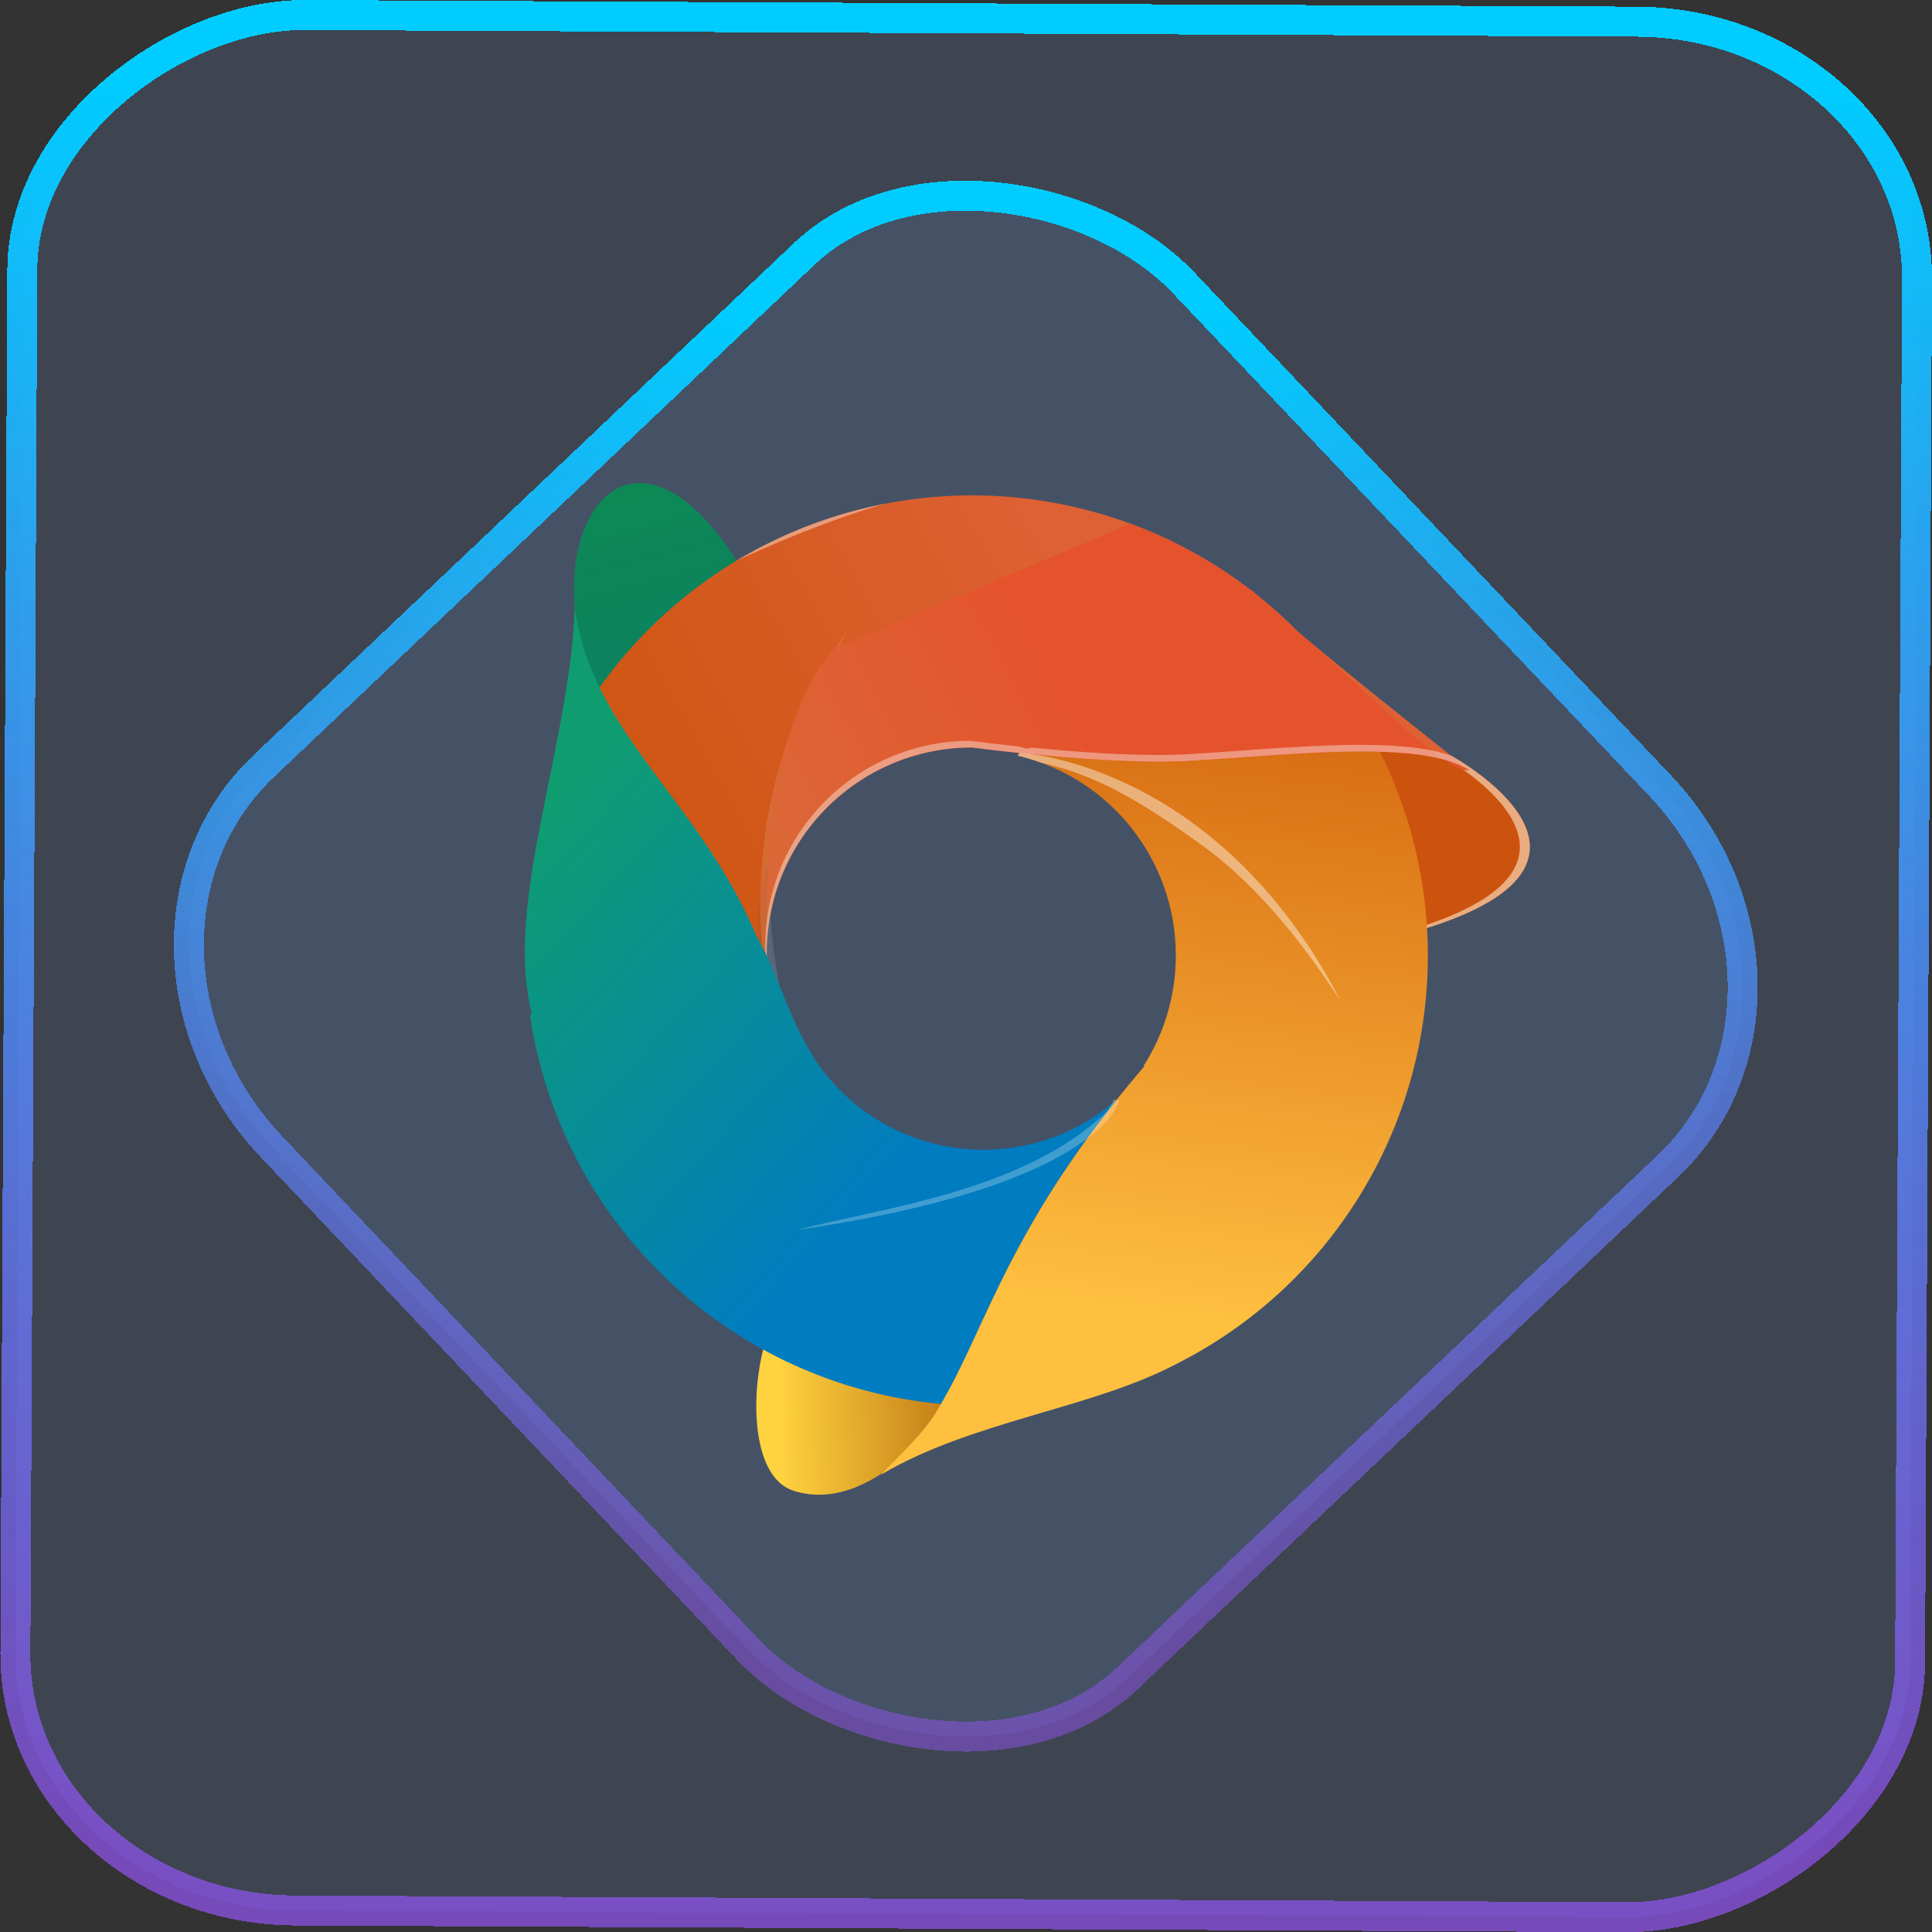 <?xml version="1.0" encoding="UTF-8" standalone="no"?>
<svg
   width="46"
   height="46"
   version="1.1"
   viewBox="0 0 12.171 12.171"
   id="svg12"
   sodipodi:docname="google-chrome.svg"
   inkscape:version="1.3.2 (091e20ef0f, 2023-11-25)"
   xmlns:inkscape="http://www.inkscape.org/namespaces/inkscape"
   xmlns:sodipodi="http://sodipodi.sourceforge.net/DTD/sodipodi-0.dtd"
   xmlns:xlink="http://www.w3.org/1999/xlink"
   xmlns="http://www.w3.org/2000/svg"
   xmlns:svg="http://www.w3.org/2000/svg">
  <rect x="0" y="0" width="12.171" height="12.171" fill="#333333" stroke="none"/>
  <defs
     id="defs16">
    <linearGradient
       id="c"
       y1="523.8"
       x1="403.57"
       y2="536.8"
       x2="416.57"
       gradientUnits="userSpaceOnUse"
       gradientTransform="matrix(0.345,0,0,0.345,-134.804,-174.633)">
      <stop
         stop-color="#292c2f"
         id="stop1568" />
      <stop
         offset="1"
         stop-opacity="0"
         id="stop1570" />
    </linearGradient>
    <linearGradient
       xlink:href="#b-2"
       id="linearGradient4189"
       x1="14.369"
       y1="22.522"
       x2="26.522"
       y2="22.522"
       gradientUnits="userSpaceOnUse" />
    <linearGradient
       x1="36"
       gradientUnits="userSpaceOnUse"
       x2="14"
       y2="12"
       y1="44"
       id="b-2">
      <stop
         style="stop-color:#bfc9c9;stop-opacity:1"
         stop-color="#536161"
         id="stop1579" />
      <stop
         style="stop-color:#fbfbfb;stop-opacity:1"
         stop-color="#f4f5f5"
         offset="1"
         id="stop1581" />
    </linearGradient>
    <linearGradient
       xlink:href="#b-2"
       id="linearGradient4428"
       gradientUnits="userSpaceOnUse"
       x1="31.586"
       y1="36.345"
       x2="1.203"
       y2="6.723" />
    <linearGradient
       xlink:href="#b-2"
       id="linearGradient4189-3"
       x1="14.369"
       y1="22.522"
       x2="26.522"
       y2="22.522"
       gradientUnits="userSpaceOnUse"
       gradientTransform="translate(20.842,61.554)" />
    <linearGradient
       xlink:href="#b-2"
       id="linearGradient4428-5"
       gradientUnits="userSpaceOnUse"
       x1="31.586"
       y1="36.345"
       x2="1.203"
       y2="6.723"
       gradientTransform="translate(20.842,61.554)" />
    <linearGradient
       xlink:href="#b-2"
       id="linearGradient4189-3-3"
       x1="14.369"
       y1="22.522"
       x2="26.522"
       y2="22.522"
       gradientUnits="userSpaceOnUse"
       gradientTransform="translate(4.377,4.421)" />
    <linearGradient
       xlink:href="#b-2"
       id="linearGradient4428-5-5"
       gradientUnits="userSpaceOnUse"
       x1="31.586"
       y1="36.345"
       x2="1.203"
       y2="6.723"
       gradientTransform="translate(4.377,4.421)" />
    <linearGradient
       inkscape:collect="always"
       xlink:href="#linearGradient11"
       id="linearGradient13"
       x1="-43.819"
       y1="23.12"
       x2="-1.955"
       y2="23.12"
       gradientUnits="userSpaceOnUse"
       gradientTransform="scale(0.265)" />
    <linearGradient
       id="linearGradient11"
       inkscape:collect="always">
      <stop
         style="stop-color:#9955ff;stop-opacity:0.656;"
         offset="0"
         id="stop4-3" />
      <stop
         style="stop-color:#00ccff;stop-opacity:1"
         offset="1"
         id="stop11" />
    </linearGradient>
    <linearGradient
       inkscape:collect="always"
       xlink:href="#linearGradient14"
       id="linearGradient15"
       x1="-9.685"
       y1="45.161"
       x2="11.988"
       y2="21.735"
       gradientUnits="userSpaceOnUse"
       gradientTransform="scale(0.265)" />
    <linearGradient
       id="linearGradient14"
       inkscape:collect="always">
      <stop
         style="stop-color:#9955ff;stop-opacity:0.452;"
         offset="0"
         id="stop12" />
      <stop
         style="stop-color:#00ccff;stop-opacity:1"
         offset="1"
         id="stop13" />
    </linearGradient>
    <filter
       id="filter2917-3"
       x="-0.962"
       y="-0.667"
       width="2.924"
       height="2.335"
       color-interpolation-filters="sRGB">
      <feGaussianBlur
         stdDeviation="0.287"
         id="feGaussianBlur732-5" />
    </filter>
    <filter
       id="filter1"
       x="-0.962"
       y="-0.667"
       width="2.924"
       height="2.335"
       color-interpolation-filters="sRGB">
      <feGaussianBlur
         stdDeviation="0.287"
         id="feGaussianBlur1" />
    </filter>
    <filter
       id="filter2"
       x="-0.962"
       y="-0.667"
       width="2.924"
       height="2.335"
       color-interpolation-filters="sRGB">
      <feGaussianBlur
         stdDeviation="0.287"
         id="feGaussianBlur2" />
    </filter>
    <linearGradient
       inkscape:collect="always"
       xlink:href="#linearGradient915"
       id="linearGradient917"
       x1="209.81"
       y1="45.849"
       x2="236.231"
       y2="68.844"
       gradientUnits="userSpaceOnUse"
       gradientTransform="matrix(0.816,0,0,0.822,-78.399,-26.524)" />
    <linearGradient
       inkscape:collect="always"
       id="linearGradient915">
      <stop
         style="stop-color:#cc530d;stop-opacity:1"
         offset="0"
         id="stop911" />
      <stop
         style="stop-color:#e27d30;stop-opacity:1"
         offset="1"
         id="stop913" />
    </linearGradient>
    <linearGradient
       inkscape:collect="always"
       xlink:href="#linearGradient982"
       id="linearGradient984"
       x1="-1.807"
       y1="117.692"
       x2="-15.734"
       y2="117.919"
       gradientUnits="userSpaceOnUse"
       gradientTransform="matrix(0.816,0,0,0.822,30.614,-29.233)" />
    <linearGradient
       inkscape:collect="always"
       id="linearGradient982">
      <stop
         style="stop-color:#ba6f0e;stop-opacity:1"
         offset="0"
         id="stop978" />
      <stop
         style="stop-color:#ffd340;stop-opacity:1"
         offset="1"
         id="stop980" />
    </linearGradient>
    <linearGradient
       inkscape:collect="always"
       xlink:href="#linearGradient952"
       id="linearGradient954"
       x1="315.55"
       y1="85.343"
       x2="320.73"
       y2="40.89"
       gradientUnits="userSpaceOnUse"
       gradientTransform="matrix(0.816,0,0,0.822,-219.491,-21.29)" />
    <linearGradient
       inkscape:collect="always"
       id="linearGradient952">
      <stop
         style="stop-color:#ffc040;stop-opacity:1"
         offset="0"
         id="stop948" />
      <stop
         style="stop-color:#d56710;stop-opacity:1"
         offset="1"
         id="stop950" />
    </linearGradient>
    <linearGradient
       inkscape:collect="always"
       xlink:href="#linearGradient1072"
       id="linearGradient1074"
       x1="326.864"
       y1="-15.935"
       x2="349.344"
       y2="70.75"
       gradientUnits="userSpaceOnUse"
       gradientTransform="matrix(0.816,0,0,0.822,-267.801,-7.733)" />
    <linearGradient
       inkscape:collect="always"
       id="linearGradient1072">
      <stop
         style="stop-color:#0e9a41;stop-opacity:1"
         offset="0"
         id="stop1068" />
      <stop
         style="stop-color:#0a6681;stop-opacity:1"
         offset="1"
         id="stop1070" />
    </linearGradient>
    <linearGradient
       inkscape:collect="always"
       xlink:href="#linearGradient10950"
       id="linearGradient10952"
       x1="192.998"
       y1="16.321"
       x2="241.311"
       y2="-10.689"
       gradientUnits="userSpaceOnUse"
       gradientTransform="matrix(0.816,0,0,0.822,-171.031,-1.203)" />
    <linearGradient
       inkscape:collect="always"
       id="linearGradient10950">
      <stop
         style="stop-color:#c64f00;stop-opacity:1"
         offset="0"
         id="stop10946" />
      <stop
         style="stop-color:#de6134;stop-opacity:1"
         offset="1"
         id="stop10948" />
    </linearGradient>
    <linearGradient
       inkscape:collect="always"
       xlink:href="#linearGradient8253"
       id="linearGradient8255"
       x1="225.958"
       y1="18.491"
       x2="246.312"
       y2="7.687"
       gradientUnits="userSpaceOnUse"
       gradientTransform="matrix(0.816,0,0,0.822,-171.031,-1.203)" />
    <linearGradient
       inkscape:collect="always"
       id="linearGradient8253">
      <stop
         style="stop-color:#db6737;stop-opacity:1"
         offset="0"
         id="stop8249" />
      <stop
         style="stop-color:#e5532d;stop-opacity:1"
         offset="1"
         id="stop8251" />
    </linearGradient>
    <linearGradient
       inkscape:collect="always"
       xlink:href="#linearGradient1031"
       id="linearGradient1033"
       x1="326.969"
       y1="39.529"
       x2="353.995"
       y2="64.075"
       gradientUnits="userSpaceOnUse"
       gradientTransform="matrix(0.816,0,0,0.822,-267.801,-7.733)" />
    <linearGradient
       inkscape:collect="always"
       id="linearGradient1031">
      <stop
         style="stop-color:#0f9d70;stop-opacity:1"
         offset="0"
         id="stop1027" />
      <stop
         style="stop-color:#007cc0;stop-opacity:1"
         offset="1"
         id="stop1029" />
    </linearGradient>
  </defs>
  <sodipodi:namedview
     id="namedview14"
     pagecolor="#000000"
     bordercolor="#666666"
     borderopacity="1.0"
     inkscape:showpageshadow="2"
     inkscape:pageopacity="0.0"
     inkscape:pagecheckerboard="0"
     inkscape:deskcolor="#d1d1d1"
     showgrid="false"
     inkscape:zoom="5.2149125"
     inkscape:cx="23.20269"
     inkscape:cy="53.692176"
     inkscape:window-width="1920"
     inkscape:window-height="996"
     inkscape:window-x="0"
     inkscape:window-y="0"
     inkscape:window-maximized="1"
     inkscape:current-layer="svg12">
    <inkscape:grid
       type="xygrid"
       id="grid244"
       originx="9.789"
       originy="-31.749"
       spacingy="1"
       spacingx="1"
       units="px"
       visible="false" />
  </sodipodi:namedview>
  <rect
     x="-12.026"
     y="0.149"
     width="11.941"
     height="11.936"
     rx="1.612"
     stroke="url(#paint4_linear_77:23)"
     shape-rendering="crispEdges"
     id="rect5-6-7-3"
     ry="1.774"
     transform="matrix(0.005,-1,1,0.005,0,0)"
     style="fill:#80b3ff;fill-opacity:0.15;stroke:url(#linearGradient13);stroke-width:0.189;stroke-opacity:1" />
  <rect
     x="-3.727"
     y="4.645"
     width="7.913"
     height="7.912"
     rx="1.612"
     shape-rendering="crispEdges"
     id="rect5-6-6-6-6"
     style="fill:#80b3ff;fill-opacity:0.122;stroke:url(#linearGradient15);stroke-width:0.189;stroke-opacity:1"
     ry="1.774"
     transform="matrix(0.726,-0.688,0.688,0.726,0,0)" />
  <g
     id="g2"
     transform="matrix(0.109,0,0,0.109,2.994,2.954)"
     style="stroke-width:2.428">
    <path
       style="fill:url(#linearGradient917);fill-opacity:1;stroke:none;stroke-width:0.819px;stroke-linecap:butt;stroke-linejoin:miter;stroke-opacity:1"
       d="m 56.41,16.578 c 0,0 11.128,6.048 -1.455,9.972 L 51.451,14.209 Z"
       id="path909" />
    <path
       id="path919"
       style="fill:#eaac81;fill-opacity:1;stroke:none;stroke-width:0.819px;stroke-linecap:butt;stroke-linejoin:miter;stroke-opacity:1"
       d="m 51.451,14.209 0.089,0.313 4.303,2.056 c 0,0 10.79,5.872 -0.938,9.799 l 0.049,0.174 c 12.582,-3.924 1.455,-9.973 1.455,-9.973 z" />
    <path
       style="fill:url(#linearGradient984);fill-opacity:1;stroke:none;stroke-width:0.819px;stroke-linecap:butt;stroke-linejoin:miter;stroke-opacity:1"
       d="m 27.981,53.428 c 0,0 -4.611,7.237 -9.598,5.626 -2.444,-0.789 -2.521,-5.675 -1.593,-8.695"
       id="path976"
       sodipodi:nodetypes="csc" />
    <path
       id="path848"
       style="fill:url(#linearGradient954);fill-opacity:1;stroke-width:21.459;stroke-linecap:round;stroke-linejoin:round;stroke-opacity:0.03;paint-order:stroke markers fill"
       d="m 37.014,3.056 -5.656,13.519 c 5.352,1.268 9.132,6.047 9.132,11.547 3.4e-5,2.255 -0.642,4.463 -1.852,6.366 l 0.024,0.041 c -0.081,0.095 -0.156,0.186 -0.236,0.281 v 6.74e-4 c -0.478,0.564 -0.933,1.116 -1.363,1.654 l -6.74e-4,6.74e-4 c -6.75e-4,6.74e-4 -6.75e-4,0.001 -0.001,0.002 -0.404,0.506 -0.787,1.001 -1.151,1.485 -0.014,0.019 -0.028,0.038 -0.042,0.057 -0.358,0.478 -0.7,0.946 -1.023,1.404 -0.332,0.47 -0.646,0.929 -0.943,1.379 -0.284,0.429 -0.553,0.848 -0.809,1.26 -0.019,0.031 -0.039,0.062 -0.058,0.092 -0.256,0.414 -0.5,0.819 -0.732,1.216 -0.009,0.015 -0.017,0.031 -0.026,0.046 -0.178,0.305 -0.343,0.601 -0.507,0.897 -0.197,0.353 -0.384,0.699 -0.564,1.04 -0.062,0.117 -0.128,0.237 -0.188,0.352 -0.232,0.446 -0.447,0.876 -0.656,1.301 -0.314,0.64 -0.603,1.248 -0.882,1.846 -0.333,0.714 -0.65,1.405 -0.962,2.069 -0.109,0.233 -0.219,0.46 -0.328,0.687 -0.065,0.135 -0.13,0.27 -0.196,0.403 -0.106,0.216 -0.213,0.43 -0.321,0.642 -0.086,0.169 -0.175,0.334 -0.263,0.5 -0.241,0.454 -0.487,0.901 -0.752,1.339 -0.753,1.246 -2.07,2.471 -3.219,3.652 5.226,-3.103 12.153,-3.813 17.047,-6.389 C 49.418,47.26 55.056,38.119 55.056,28.123 55.056,16.757 47.791,6.664 37.014,3.056 Z"
       sodipodi:nodetypes="ccccccccccscssscsccccccsccccsccccc" />
    <path
       id="path969"
       style="color:#000000;font-style:normal;font-variant:normal;font-weight:normal;font-stretch:normal;font-size:medium;line-height:normal;font-family:sans-serif;font-variant-ligatures:normal;font-variant-position:normal;font-variant-caps:normal;font-variant-numeric:normal;font-variant-alternates:normal;font-variant-east-asian:normal;font-feature-settings:normal;font-variation-settings:normal;text-indent:0;text-align:start;text-decoration:none;text-decoration-line:none;text-decoration-style:solid;text-decoration-color:#000000;letter-spacing:normal;word-spacing:normal;text-transform:none;writing-mode:lr-tb;direction:ltr;text-orientation:mixed;dominant-baseline:auto;baseline-shift:baseline;text-anchor:start;white-space:normal;shape-padding:0;shape-margin:0;inline-size:0;clip-rule:nonzero;display:inline;overflow:visible;visibility:visible;isolation:auto;mix-blend-mode:normal;color-interpolation:sRGB;color-interpolation-filters:linearRGB;solid-color:#000000;solid-opacity:1;vector-effect:none;fill:#ffffff;fill-opacity:0.239;fill-rule:nonzero;stroke:none;stroke-width:0.819px;stroke-linecap:butt;stroke-linejoin:miter;stroke-miterlimit:4;stroke-dasharray:none;stroke-dashoffset:0;stroke-opacity:1;color-rendering:auto;image-rendering:auto;shape-rendering:auto;text-rendering:auto;enable-background:accumulate;stop-color:#000000"
       d="m 31.426,16.412 -0.068,0.163 -6.75e-4,6.75e-4 c 0.461,0.109 0.909,0.246 1.345,0.405 3.263,0.71 5.95,2.351 9.353,4.809 4.645,3.354 7.819,8.895 7.902,8.851 C 46.352,23.746 41.708,20.182 37.965,18.349 34.336,16.571 31.594,16.42 31.426,16.412 Z" />
    <path
       style="fill:url(#linearGradient1074);fill-opacity:1;stroke:none;stroke-width:0.819px;stroke-linecap:butt;stroke-linejoin:miter;stroke-opacity:1"
       d="M 5.749,8.049 C 5.175,1.443 9.833,-2.911 15.106,5.302 l -0.146,7.813 -8.529,8.557 z"
       id="path1066"
       sodipodi:nodetypes="ccccc" />
    <path
       id="path837"
       style="fill:url(#linearGradient10952);fill-opacity:1;stroke-width:21.459;stroke-linecap:round;stroke-linejoin:round;stroke-opacity:0.03;paint-order:stroke markers fill"
       d="M 28.714,1.53 A 26.434,26.434 0 0 0 5.729,14.909 L 17.195,30.82 A 11.868,11.868 0 0 1 16.847,27.965 11.868,11.868 0 0 1 28.714,16.098 c 0,0 1.096,0.146 2.712,0.315 a 11.868,11.868 0 0 1 0.558,0.145 c 0.06,-0.018 0.17,-0.05 0.231,-0.069 2.697,0.265 6.389,0.539 9.089,0.38 6.015,-0.354 13.313,-1.242 16.153,0.541 0,0 -6.203,-4.875 -9.95,-8.035 A 26.434,26.434 0 0 0 45.043,7.178 C 44.994,7.127 44.926,7.062 44.888,7.02 l -0.028,0.015 A 26.434,26.434 0 0 0 28.714,1.53 Z" />
    <path
       id="path860"
       style="fill:#0d387b;fill-opacity:0.06;stroke-width:21.459;stroke-linecap:round;stroke-linejoin:round;stroke-opacity:0.03;paint-order:stroke markers fill"
       d="m 29.27,13.829 a 12.971,12.971 0 0 0 -12.971,12.971 12.971,12.971 0 0 0 0.456,3.411 l 0.439,0.609 A 11.868,11.868 0 0 1 16.847,27.965 11.868,11.868 0 0 1 28.714,16.097 c 0,0 1.096,0.146 2.712,0.315 a 11.868,11.868 0 0 1 0.558,0.145 c 0.06,-0.018 0.17,-0.05 0.231,-0.069 1.592,0.156 3.528,0.314 5.404,0.386 a 12.971,12.971 0 0 0 -8.349,-3.046 z" />
    <path
       style="color:#000000;font-style:normal;font-variant:normal;font-weight:normal;font-stretch:normal;font-size:medium;line-height:normal;font-family:sans-serif;font-variant-ligatures:normal;font-variant-position:normal;font-variant-caps:normal;font-variant-numeric:normal;font-variant-alternates:normal;font-variant-east-asian:normal;font-feature-settings:normal;font-variation-settings:normal;text-indent:0;text-align:start;text-decoration:none;text-decoration-line:none;text-decoration-style:solid;text-decoration-color:#000000;letter-spacing:normal;word-spacing:normal;text-transform:none;writing-mode:lr-tb;direction:ltr;text-orientation:mixed;dominant-baseline:auto;baseline-shift:baseline;text-anchor:start;white-space:normal;shape-padding:0;shape-margin:0;inline-size:0;clip-rule:nonzero;display:inline;overflow:visible;visibility:visible;isolation:auto;mix-blend-mode:normal;color-interpolation:sRGB;color-interpolation-filters:linearRGB;solid-color:#000000;solid-opacity:1;vector-effect:none;fill:#ffffff;fill-opacity:0.114;fill-rule:nonzero;stroke:none;stroke-width:0.819px;stroke-linecap:butt;stroke-linejoin:miter;stroke-miterlimit:4;stroke-dasharray:none;stroke-dashoffset:0;stroke-opacity:1;color-rendering:auto;image-rendering:auto;shape-rendering:auto;text-rendering:auto;enable-background:accumulate;stop-color:#000000"
       d="m 21.464,9.476 c -7.299,9.549 -4.433,21.384 -4.433,21.384 l 0.328,-0.08 c 1.299,-0.294 -3.481,-7.094 4.105,-21.305 z"
       id="path874"
       sodipodi:nodetypes="cccc" />
    <path
       id="path876"
       style="fill:url(#linearGradient8255);fill-opacity:1;stroke:none;stroke-width:0.819px;stroke-linecap:butt;stroke-linejoin:miter;stroke-opacity:1"
       d="M 37.874,3.168 20.735,10.396 c -1.079,1.19 -1.866,2.78 -2.44,4.548 -0.934,2.539 -1.27,5.15 -1.343,7.792 -0.113,1.753 -0.122,3.382 -0.094,4.724 0.27,-6.352 5.499,-11.363 11.857,-11.363 0,0 1.096,0.146 2.712,0.315 0.187,0.044 0.373,0.092 0.558,0.145 0.06,-0.018 0.17,-0.05 0.231,-0.069 2.697,0.265 6.389,0.539 9.089,0.38 6.014,-0.354 13.312,-1.242 16.153,0.541 -1.448,0.21 -6.203,-4.875 -9.95,-8.034 C 46.733,8.592 45.91,7.858 45.043,7.177 44.994,7.127 44.926,7.062 44.889,7.02 l -0.028,0.015 C 42.741,5.4 40.385,4.096 37.874,3.168 Z M 16.924,29.322 c 0.036,0.672 0.063,1.011 0.082,1.237 l 0.063,0.088 0.038,-0.207 c -0.079,-0.369 -0.14,-0.742 -0.183,-1.117 z"
       sodipodi:nodetypes="cccccccccsccccccccccc" />
    <path
       id="path897"
       style="fill:#ffffff;fill-opacity:0.392;stroke-width:21.459;stroke-linecap:round;stroke-linejoin:round;stroke-opacity:0.03;paint-order:stroke markers fill"
       d="M 23.688,2.013 A 26.434,26.434 0 0 0 15.106,5.302 C 18.215,3.878 21.157,2.736 23.688,2.013 Z m 4.939,13.703 c -6.554,3.5e-5 -11.867,5.313 -11.867,11.867 -5.1e-5,0.925 0.111,1.845 0.325,2.745 A 11.868,11.868 0 0 1 16.847,27.965 11.868,11.868 0 0 1 28.714,16.097 c 0,0 1.096,0.146 2.712,0.315 a 11.868,11.868 0 0 1 0.558,0.145 c 0.06,-0.018 0.17,-0.05 0.231,-0.069 2.697,0.265 6.389,0.539 9.089,0.38 6.015,-0.354 13.313,-1.242 16.153,0.541 0,0 -0.808,-0.643 -1.048,-0.832 -3.301,-1.164 -9.768,-0.41 -15.193,-0.091 -2.701,0.159 -6.392,-0.115 -9.089,-0.38 -0.061,0.018 -0.171,0.051 -0.231,0.069 -0.185,-0.053 -0.371,-0.101 -0.558,-0.145 -1.615,-0.168 -2.712,-0.315 -2.712,-0.315 z m -11.734,14.685 0.302,0.42 a 11.868,11.868 0 0 1 -0.088,-0.381 z" />
    <path
       id="path1014"
       style="fill:url(#linearGradient1033);fill-opacity:1;stroke:none;stroke-width:20.315;stroke-linecap:round;stroke-linejoin:round;stroke-opacity:0.03;paint-order:stroke markers fill"
       d="m 5.749,8.049 c -0.008,0.26 -0.02,0.521 -0.036,0.784 -0.005,0.08 -0.012,0.161 -0.017,0.242 -0.012,0.176 -0.025,0.353 -0.04,0.531 -0.037,0.434 -0.084,0.873 -0.138,1.313 -0.009,0.076 -0.018,0.151 -0.028,0.227 -0.032,0.254 -0.071,0.51 -0.108,0.766 -0.046,0.322 -0.092,0.644 -0.145,0.968 -0.038,0.237 -0.079,0.475 -0.121,0.713 -0.056,0.324 -0.113,0.649 -0.173,0.974 -0.043,0.233 -0.087,0.466 -0.132,0.7 -0.062,0.322 -0.124,0.643 -0.188,0.965 -0.059,0.295 -0.117,0.589 -0.177,0.884 -0.006,0.031 -0.012,0.063 -0.018,0.094 -0.2,0.984 -0.401,1.965 -0.591,2.937 -0.1,0.51 -0.196,1.017 -0.287,1.52 -0.005,0.031 -0.012,0.062 -0.017,0.092 -0.364,2.033 -0.634,4.003 -0.664,5.842 -5.06e-5,0.003 4.72e-5,0.006 0,0.009 v 0.044 c -0.004,0.28 -0.001,0.557 0.007,0.831 5.4e-5,0.002 -5.4e-5,0.004 0,0.005 0.009,0.273 0.023,0.543 0.044,0.809 6.744e-4,0.01 0.001,0.019 0.002,0.029 0.059,0.74 0.167,1.455 0.34,2.134 l -0.092,0.173 C 5.014,43.766 14.902,52.931 26.914,54.041 c 0.169,-0.296 0.334,-0.594 0.495,-0.896 0.088,-0.166 0.177,-0.331 0.263,-0.5 0.108,-0.212 0.215,-0.426 0.321,-0.642 0.065,-0.133 0.131,-0.268 0.196,-0.403 0.109,-0.227 0.219,-0.454 0.328,-0.687 0.312,-0.664 0.629,-1.355 0.962,-2.069 0.279,-0.598 0.568,-1.206 0.882,-1.846 0.209,-0.425 0.424,-0.856 0.656,-1.301 0.06,-0.115 0.126,-0.235 0.188,-0.352 0.18,-0.341 0.368,-0.687 0.564,-1.04 0.164,-0.296 0.33,-0.592 0.507,-0.897 0.009,-0.015 0.017,-0.031 0.026,-0.046 0.231,-0.397 0.475,-0.802 0.732,-1.216 0.019,-0.031 0.039,-0.062 0.058,-0.092 0.256,-0.412 0.525,-0.831 0.809,-1.26 0.298,-0.449 0.612,-0.909 0.943,-1.379 0.323,-0.458 0.664,-0.926 1.023,-1.404 0.014,-0.019 0.028,-0.038 0.042,-0.057 0.364,-0.485 0.747,-0.979 1.151,-1.485 -2.131,1.859 -4.862,2.883 -7.69,2.883 -3.364,-1.3e-4 -6.564,-1.448 -8.785,-3.974 -2.176,-2.396 -2.861,-5.83 -4.344,-8.412 C 12.898,19.067 6.744,15.285 5.749,8.049 Z" />
    <path
       id="path1055"
       style="color:#000000;font-style:normal;font-variant:normal;font-weight:normal;font-stretch:normal;font-size:medium;line-height:normal;font-family:sans-serif;font-variant-ligatures:normal;font-variant-position:normal;font-variant-caps:normal;font-variant-numeric:normal;font-variant-alternates:normal;font-variant-east-asian:normal;font-feature-settings:normal;font-variation-settings:normal;text-indent:0;text-align:start;text-decoration:none;text-decoration-line:none;text-decoration-style:solid;text-decoration-color:#000000;letter-spacing:normal;word-spacing:normal;text-transform:none;writing-mode:lr-tb;direction:ltr;text-orientation:mixed;dominant-baseline:auto;baseline-shift:baseline;text-anchor:start;white-space:normal;shape-padding:0;shape-margin:0;inline-size:0;clip-rule:nonzero;display:inline;overflow:visible;visibility:visible;isolation:auto;mix-blend-mode:normal;color-interpolation:sRGB;color-interpolation-filters:linearRGB;solid-color:#000000;solid-opacity:1;vector-effect:none;fill:#ffffff;fill-opacity:0.239;fill-rule:nonzero;stroke:none;stroke-width:0.819px;stroke-linecap:butt;stroke-linejoin:miter;stroke-miterlimit:4;stroke-dasharray:none;stroke-dashoffset:0;stroke-opacity:1;color-rendering:auto;image-rendering:auto;shape-rendering:auto;text-rendering:auto;enable-background:accumulate;stop-color:#000000"
       d="m 31.426,16.412 -0.068,0.163 -6.75e-4,6.75e-4 c 0.461,0.109 0.909,0.246 1.345,0.405 3.263,0.71 5.95,2.351 9.353,4.809 4.645,3.354 7.819,8.895 7.902,8.851 C 46.352,23.746 41.708,20.182 37.965,18.349 34.336,16.571 31.594,16.42 31.426,16.412 Z" />
    <path
       style="color:#000000;font-style:normal;font-variant:normal;font-weight:normal;font-stretch:normal;font-size:medium;line-height:normal;font-family:sans-serif;font-variant-ligatures:normal;font-variant-position:normal;font-variant-caps:normal;font-variant-numeric:normal;font-variant-alternates:normal;font-variant-east-asian:normal;font-feature-settings:normal;font-variation-settings:normal;text-indent:0;text-align:start;text-decoration:none;text-decoration-line:none;text-decoration-style:solid;text-decoration-color:#000000;letter-spacing:normal;word-spacing:normal;text-transform:none;writing-mode:lr-tb;direction:ltr;text-orientation:mixed;dominant-baseline:auto;baseline-shift:baseline;text-anchor:start;white-space:normal;shape-padding:0;shape-margin:0;inline-size:0;clip-rule:nonzero;display:inline;overflow:visible;visibility:visible;isolation:auto;mix-blend-mode:normal;color-interpolation:sRGB;color-interpolation-filters:linearRGB;solid-color:#000000;solid-opacity:1;vector-effect:none;fill:#ffffff;fill-opacity:0.25;fill-rule:nonzero;stroke:none;stroke-width:0.819px;stroke-linecap:butt;stroke-linejoin:miter;stroke-miterlimit:4;stroke-dasharray:none;stroke-dashoffset:0;stroke-opacity:1;color-rendering:auto;image-rendering:auto;shape-rendering:auto;text-rendering:auto;enable-background:accumulate;stop-color:#000000"
       d="m 36.896,36.432 c 0,0 -0.01,0.052 -0.068,0.178 -0.058,0.126 -0.161,0.314 -0.341,0.551 -4.712,4.5 -12.571,5.493 -17.969,6.831 8.77,-1.261 13.432,-3.104 15.914,-4.647 1.241,-0.771 1.937,-1.469 2.324,-1.981 0.193,-0.256 0.309,-0.465 0.377,-0.614 0.068,-0.148 0.091,-0.247 0.091,-0.247 z"
       id="path1064"
       sodipodi:nodetypes="csccssscc" />
  </g>
</svg>
